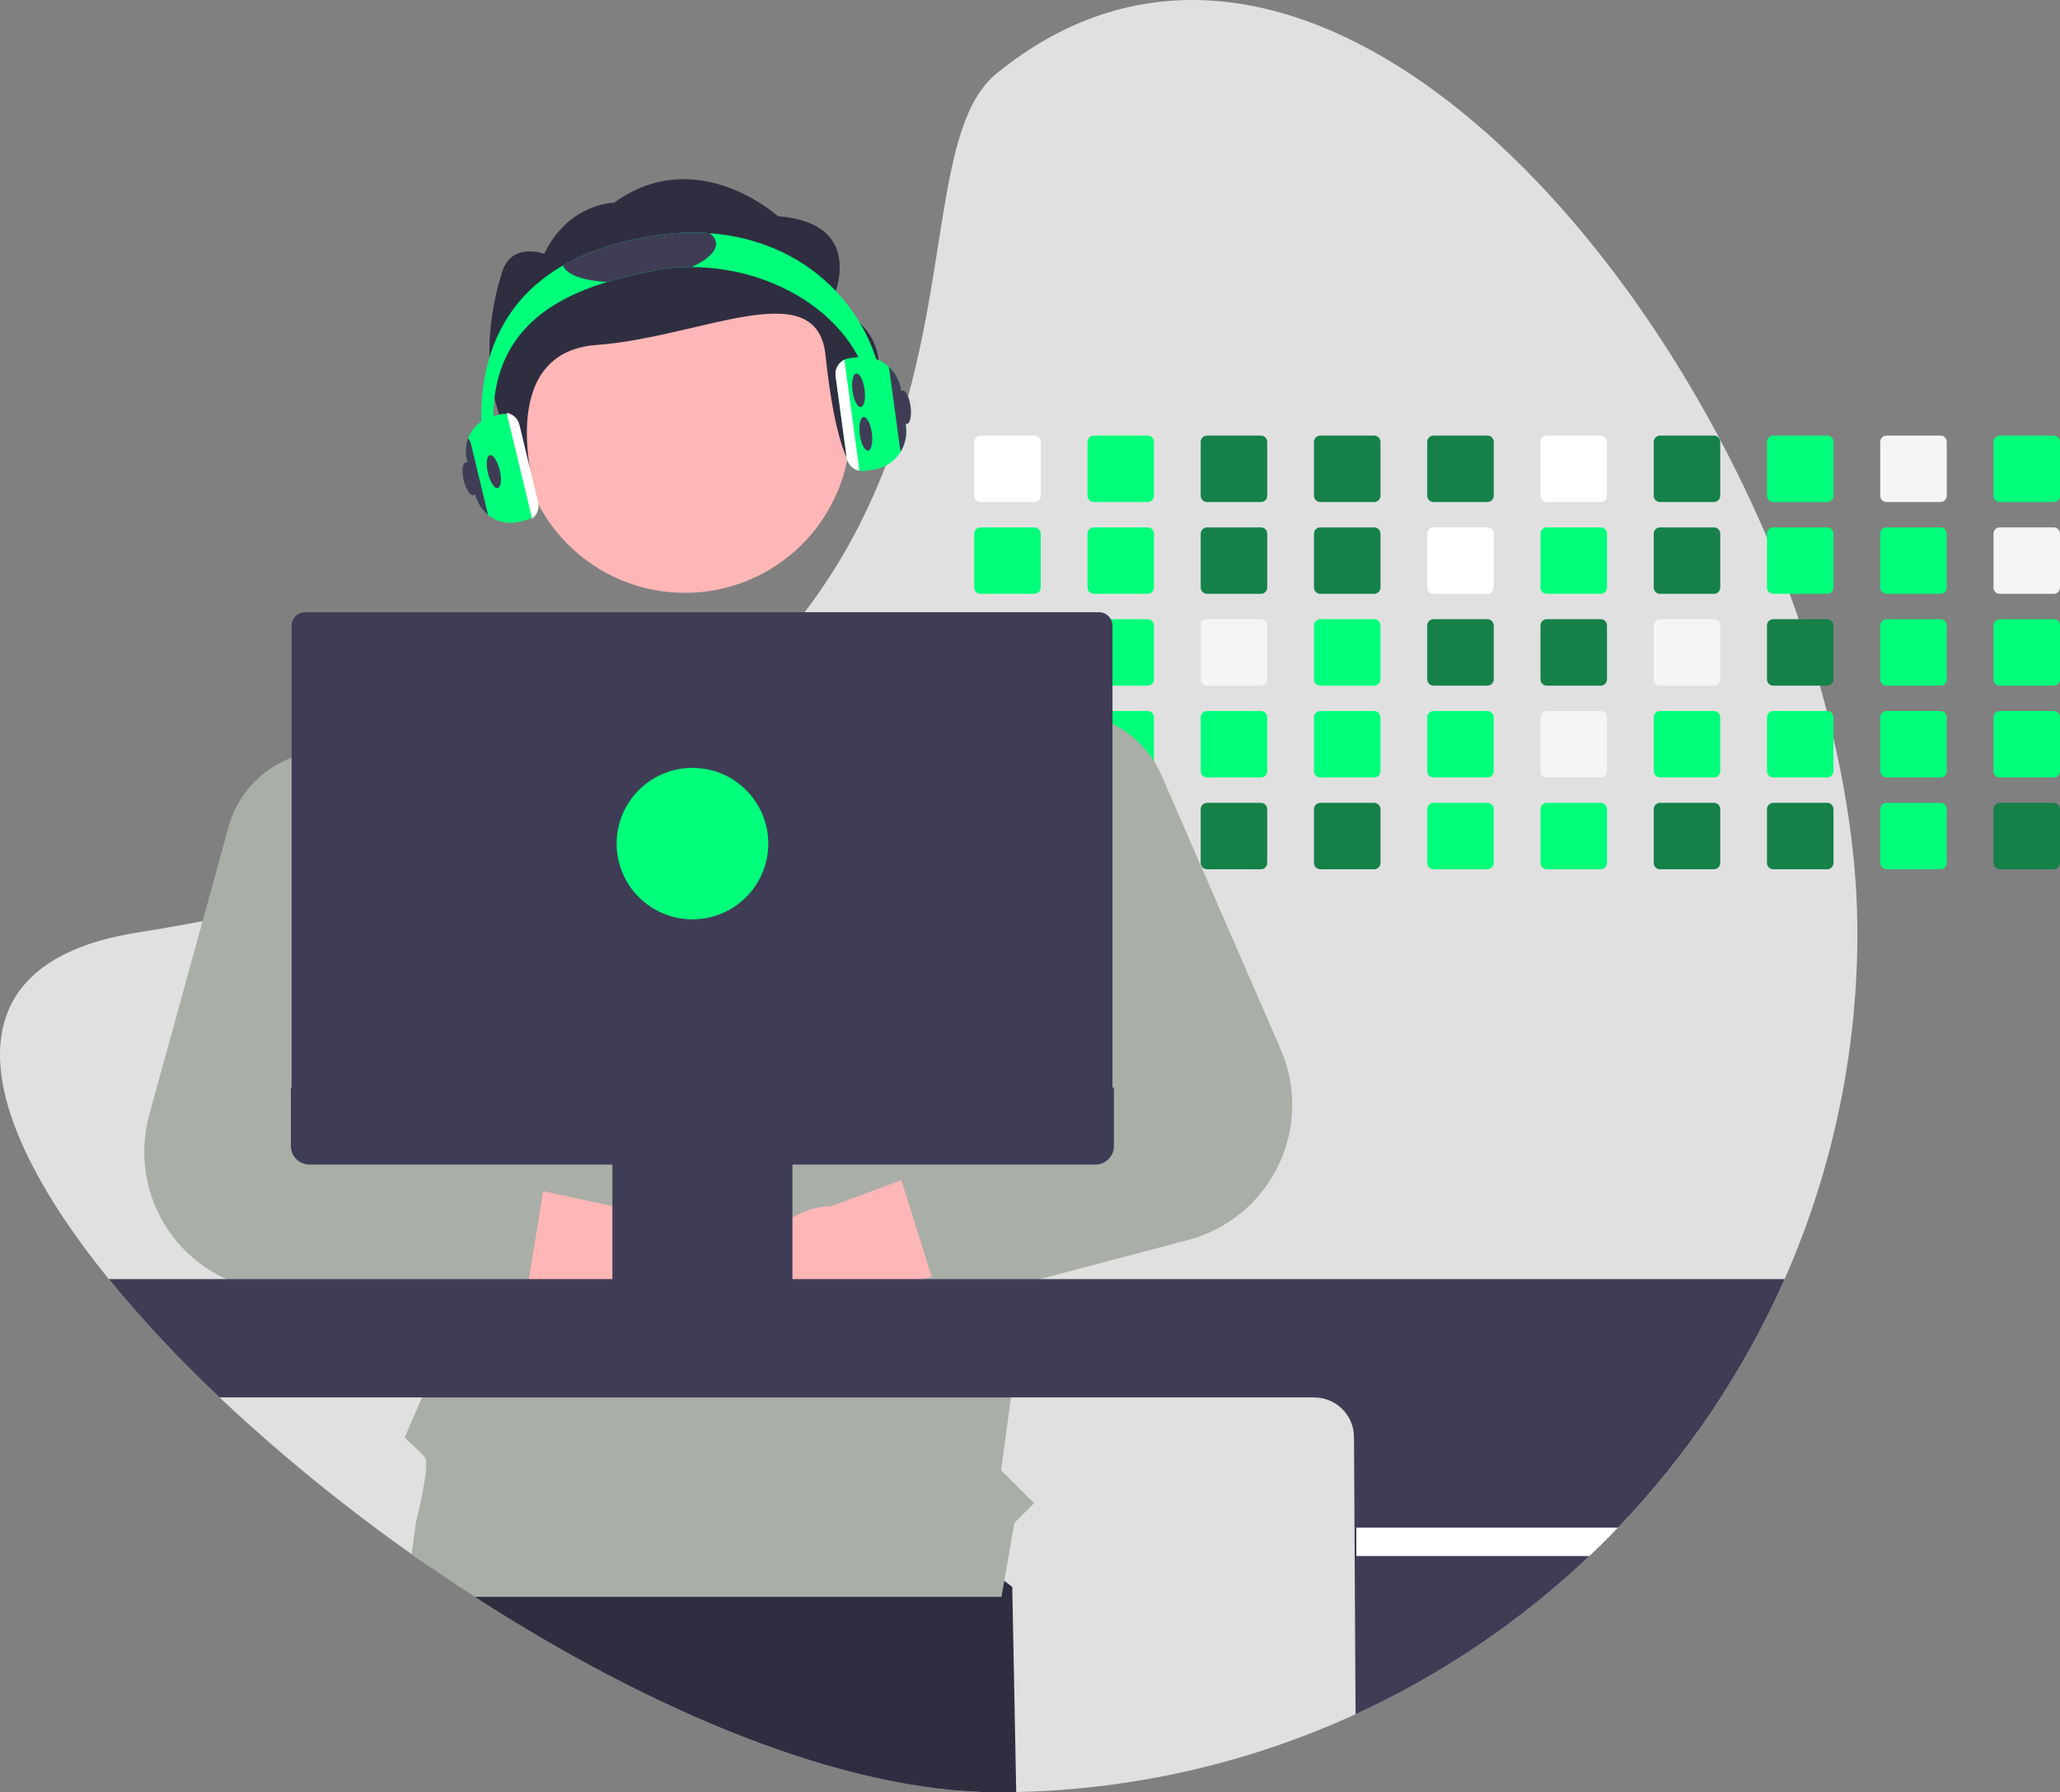 <svg width="385" height="335" viewBox="0 0 385 335" fill="none" xmlns="http://www.w3.org/2000/svg">
<rect x="0" y="0" width="385" height="335" fill="#808080" stroke="none"/>
<g clip-path="url(#clip0_115_6)">
<path d="M347.131 174.339C347.181 215.792 331.142 255.65 302.386 285.534C300.652 287.348 298.872 289.117 297.045 290.843C294.261 293.488 291.383 296.031 288.413 298.472C260.621 321.346 225.925 334.199 189.924 334.959C188.724 334.986 187.52 335 186.312 335C157.6 335 121.487 319.68 88.715 298.472C86.004 296.717 83.316 294.922 80.653 293.086C79.408 292.236 78.169 291.374 76.937 290.499C64.297 281.583 52.299 271.792 41.032 261.197C33.655 254.281 26.738 246.891 20.323 239.076C-4.858 208.046 -10.412 180.087 25.488 174.339C29.738 173.661 33.864 172.936 37.864 172.164C43.658 171.052 49.203 169.851 54.499 168.56C61.633 166.828 68.335 164.95 74.606 162.926C76.715 162.248 78.776 161.556 80.789 160.85C110.546 150.409 130.463 136.794 144.02 122.02C146.32 119.52 148.44 116.989 150.38 114.428C153.349 110.53 156.045 106.432 158.451 102.164C161.771 96.234 164.56 90.023 166.784 83.602L166.906 83.249C177.693 52.165 174.411 23.333 186.312 13.683C237.181 -27.571 300.512 31.179 330.238 100.46C331.736 103.951 333.145 107.463 334.466 110.996C335.059 112.574 335.631 114.155 336.181 115.739C337.63 119.868 338.944 124.007 340.124 128.157C340.576 129.739 341.008 131.32 341.418 132.9C341.858 134.605 342.278 136.305 342.668 138.005C345.56 150.454 347.131 162.732 347.131 174.339Z" fill="#E0E0E0"/>
<path d="M189.924 334.959C188.724 334.987 187.52 335 186.312 335C157.6 335 121.487 319.68 88.715 298.472C86.004 296.717 83.316 294.922 80.653 293.086L82.989 278.887L153.698 269.509L189.186 296.618L189.924 334.959Z" fill="#2F2E41"/>
<path d="M193.328 81.418H183.252C182.94 81.418 182.64 81.542 182.42 81.762C182.199 81.983 182.075 82.282 182.075 82.593V92.664C182.075 92.818 182.106 92.971 182.165 93.113C182.224 93.255 182.311 93.384 182.42 93.493C182.53 93.602 182.659 93.688 182.802 93.747C182.945 93.805 183.097 93.835 183.252 93.835H193.328C193.639 93.835 193.938 93.712 194.159 93.492C194.379 93.273 194.504 92.975 194.505 92.664V82.593C194.504 82.282 194.38 81.983 194.159 81.763C193.939 81.543 193.64 81.419 193.328 81.418Z" fill="white"/>
<path d="M193.328 98.578H183.252C182.94 98.579 182.64 98.702 182.42 98.923C182.199 99.143 182.075 99.442 182.075 99.754V109.824C182.075 109.979 182.106 110.131 182.165 110.274C182.224 110.416 182.311 110.545 182.42 110.654C182.53 110.763 182.659 110.849 182.802 110.907C182.945 110.966 183.097 110.996 183.252 110.996H193.328C193.639 110.996 193.938 110.873 194.159 110.653C194.379 110.434 194.504 110.136 194.505 109.824V99.754C194.504 99.442 194.38 99.144 194.159 98.924C193.939 98.703 193.64 98.579 193.328 98.578Z" fill="#00FF7A"/>
<path d="M193.328 115.739H183.252C182.94 115.739 182.64 115.863 182.42 116.084C182.199 116.304 182.075 116.603 182.075 116.915V126.981C182.075 127.135 182.105 127.288 182.164 127.431C182.223 127.574 182.31 127.704 182.419 127.813C182.528 127.922 182.658 128.009 182.801 128.068C182.944 128.127 183.097 128.157 183.252 128.157H193.328C193.64 128.156 193.939 128.033 194.16 127.812C194.381 127.592 194.505 127.293 194.505 126.981V116.915C194.504 116.603 194.38 116.305 194.159 116.085C193.939 115.864 193.64 115.74 193.328 115.739Z" fill="#F5F5F5"/>
<path d="M194.487 133.868C194.436 133.597 194.293 133.352 194.082 133.176C193.87 132.999 193.604 132.902 193.328 132.9H183.252C182.94 132.9 182.64 133.024 182.42 133.245C182.199 133.465 182.075 133.764 182.075 134.076V144.142C182.075 144.296 182.105 144.449 182.164 144.592C182.223 144.735 182.31 144.865 182.419 144.974C182.528 145.083 182.658 145.17 182.801 145.229C182.944 145.288 183.097 145.318 183.252 145.317H193.328C193.64 145.317 193.939 145.193 194.16 144.973C194.381 144.753 194.505 144.454 194.505 144.142V134.076C194.506 134.006 194.5 133.936 194.487 133.868Z" fill="#F5F5F5"/>
<path d="M193.785 150.152C193.64 150.092 193.485 150.061 193.328 150.061H183.252C183.097 150.061 182.944 150.091 182.801 150.15C182.658 150.209 182.528 150.295 182.419 150.405C182.31 150.514 182.223 150.644 182.164 150.786C182.105 150.929 182.075 151.082 182.075 151.237V161.303C182.074 161.457 182.104 161.61 182.163 161.753C182.222 161.896 182.309 162.026 182.418 162.136C182.527 162.245 182.657 162.331 182.801 162.39C182.944 162.449 183.097 162.479 183.252 162.478H193.328C193.64 162.478 193.939 162.354 194.16 162.134C194.381 161.913 194.505 161.614 194.505 161.303V151.237C194.504 151.005 194.436 150.779 194.308 150.586C194.18 150.393 193.998 150.242 193.785 150.152Z" fill="#F5F5F5"/>
<path d="M214.494 81.418H204.418C204.106 81.418 203.807 81.542 203.586 81.762C203.365 81.983 203.241 82.282 203.241 82.593V92.664C203.241 92.818 203.272 92.971 203.331 93.113C203.39 93.255 203.477 93.384 203.587 93.493C203.696 93.602 203.826 93.688 203.968 93.747C204.111 93.805 204.264 93.835 204.418 93.835H214.494C214.806 93.835 215.104 93.712 215.325 93.492C215.546 93.273 215.67 92.975 215.671 92.664V82.593C215.67 82.282 215.546 81.983 215.325 81.763C215.105 81.543 214.806 81.419 214.494 81.418Z" fill="#00FF7A"/>
<path d="M214.494 98.578H204.418C204.106 98.579 203.807 98.702 203.586 98.923C203.365 99.143 203.241 99.442 203.241 99.754V109.824C203.241 109.979 203.272 110.131 203.331 110.274C203.39 110.416 203.477 110.545 203.587 110.654C203.696 110.763 203.826 110.849 203.968 110.907C204.111 110.966 204.264 110.996 204.418 110.996H214.494C214.806 110.996 215.104 110.873 215.325 110.653C215.546 110.434 215.67 110.136 215.671 109.824V99.754C215.67 99.442 215.546 99.144 215.325 98.924C215.105 98.703 214.806 98.579 214.494 98.578Z" fill="#00FF7A"/>
<path d="M214.494 115.739H204.418C204.106 115.739 203.807 115.863 203.586 116.084C203.365 116.304 203.241 116.603 203.241 116.915V126.981C203.241 127.135 203.271 127.288 203.33 127.431C203.389 127.574 203.476 127.704 203.585 127.813C203.695 127.922 203.824 128.009 203.967 128.068C204.11 128.127 204.263 128.157 204.418 128.157H214.494C214.806 128.156 215.105 128.033 215.326 127.812C215.547 127.592 215.671 127.293 215.671 126.981V116.915C215.67 116.603 215.546 116.305 215.325 116.085C215.105 115.864 214.806 115.74 214.494 115.739Z" fill="#00FF7A"/>
<path d="M214.494 132.9H204.418C204.171 132.9 203.931 132.978 203.731 133.123C203.531 133.267 203.382 133.471 203.305 133.705C203.263 133.824 203.241 133.95 203.241 134.076V144.142C203.241 144.296 203.271 144.449 203.33 144.592C203.389 144.735 203.476 144.865 203.585 144.974C203.695 145.083 203.824 145.17 203.967 145.229C204.11 145.288 204.263 145.318 204.418 145.317H214.494C214.806 145.317 215.105 145.193 215.326 144.973C215.547 144.753 215.671 144.454 215.671 144.142V134.076C215.67 133.764 215.546 133.466 215.325 133.246C215.105 133.025 214.806 132.901 214.494 132.9Z" fill="#00FF7A"/>
<path d="M214.494 150.061H204.418C204.263 150.061 204.11 150.091 203.967 150.15C203.824 150.209 203.695 150.295 203.585 150.405C203.476 150.514 203.389 150.644 203.33 150.786C203.271 150.929 203.241 151.082 203.241 151.237V161.303C203.241 161.457 203.271 161.61 203.33 161.753C203.389 161.896 203.476 162.025 203.585 162.135C203.695 162.244 203.824 162.331 203.967 162.389C204.11 162.448 204.263 162.479 204.418 162.478H214.494C214.806 162.478 215.106 162.354 215.326 162.134C215.547 161.913 215.671 161.614 215.671 161.303V151.237C215.671 150.925 215.547 150.626 215.326 150.406C215.106 150.185 214.806 150.061 214.494 150.061Z" fill="#F5F5F5"/>
<path d="M235.66 81.418H225.584C225.272 81.418 224.973 81.542 224.752 81.762C224.531 81.983 224.407 82.282 224.407 82.593V92.664C224.407 92.818 224.438 92.971 224.497 93.113C224.556 93.255 224.643 93.384 224.753 93.493C224.862 93.602 224.992 93.688 225.134 93.747C225.277 93.805 225.43 93.835 225.584 93.835H235.66C235.972 93.835 236.27 93.712 236.491 93.492C236.712 93.273 236.836 92.975 236.837 92.664V82.593C236.836 82.282 236.712 81.983 236.491 81.763C236.271 81.543 235.972 81.419 235.66 81.418Z" fill="#158149"/>
<path d="M235.66 98.578H225.584C225.272 98.579 224.973 98.702 224.752 98.923C224.531 99.143 224.407 99.442 224.407 99.754V109.824C224.407 109.979 224.438 110.131 224.497 110.274C224.556 110.416 224.643 110.545 224.753 110.654C224.862 110.763 224.992 110.849 225.134 110.907C225.277 110.966 225.43 110.996 225.584 110.996H235.66C235.972 110.996 236.27 110.873 236.491 110.653C236.712 110.434 236.836 110.136 236.837 109.824V99.754C236.836 99.442 236.712 99.144 236.491 98.924C236.271 98.703 235.972 98.579 235.66 98.578Z" fill="#158149"/>
<path d="M235.66 115.739H225.584C225.272 115.739 224.973 115.863 224.752 116.084C224.531 116.304 224.407 116.603 224.407 116.915V126.981C224.407 127.135 224.437 127.288 224.496 127.431C224.555 127.574 224.642 127.704 224.751 127.813C224.861 127.922 224.99 128.009 225.133 128.068C225.276 128.127 225.429 128.157 225.584 128.157H235.66C235.972 128.156 236.272 128.033 236.492 127.812C236.713 127.592 236.837 127.293 236.837 126.981V116.915C236.836 116.603 236.712 116.305 236.491 116.085C236.271 115.864 235.972 115.74 235.66 115.739Z" fill="#F5F5F5"/>
<path d="M235.66 132.9H225.584C225.272 132.9 224.973 133.024 224.752 133.245C224.531 133.465 224.407 133.764 224.407 134.076V144.142C224.407 144.296 224.437 144.449 224.496 144.592C224.555 144.735 224.642 144.865 224.751 144.974C224.861 145.083 224.99 145.17 225.133 145.229C225.276 145.288 225.429 145.318 225.584 145.317H235.66C235.972 145.317 236.272 145.193 236.492 144.973C236.713 144.753 236.837 144.454 236.837 144.142V134.076C236.836 133.764 236.712 133.466 236.491 133.246C236.271 133.025 235.972 132.901 235.66 132.9Z" fill="#00FF7A"/>
<path d="M235.66 150.061H225.584C225.429 150.061 225.276 150.091 225.133 150.15C224.99 150.209 224.861 150.295 224.751 150.405C224.642 150.514 224.555 150.644 224.496 150.786C224.437 150.929 224.407 151.082 224.407 151.237V161.303C224.407 161.457 224.437 161.61 224.496 161.753C224.555 161.896 224.642 162.025 224.751 162.135C224.861 162.244 224.99 162.331 225.133 162.389C225.276 162.448 225.429 162.479 225.584 162.478H235.66C235.972 162.478 236.272 162.354 236.492 162.134C236.713 161.913 236.837 161.614 236.837 161.303V151.237C236.837 150.925 236.713 150.626 236.492 150.406C236.272 150.185 235.972 150.061 235.66 150.061Z" fill="#158149"/>
<path d="M256.826 81.418H246.75C246.438 81.418 246.139 81.542 245.918 81.762C245.697 81.983 245.573 82.282 245.573 82.593V92.664C245.573 92.818 245.604 92.971 245.663 93.113C245.722 93.255 245.809 93.384 245.919 93.493C246.028 93.602 246.158 93.688 246.3 93.747C246.443 93.805 246.596 93.835 246.75 93.835H256.826C257.138 93.835 257.436 93.712 257.657 93.492C257.878 93.273 258.002 92.975 258.003 92.664V82.593C258.002 82.282 257.878 81.983 257.657 81.763C257.437 81.543 257.138 81.419 256.826 81.418Z" fill="#158149"/>
<path d="M256.826 98.578H246.75C246.438 98.579 246.139 98.702 245.918 98.923C245.697 99.143 245.573 99.442 245.573 99.754V109.824C245.573 109.979 245.604 110.131 245.663 110.274C245.722 110.416 245.809 110.545 245.919 110.654C246.028 110.763 246.158 110.849 246.3 110.907C246.443 110.966 246.596 110.996 246.75 110.996H256.826C257.138 110.996 257.436 110.873 257.657 110.653C257.878 110.434 258.002 110.136 258.003 109.824V99.754C258.002 99.442 257.878 99.144 257.657 98.924C257.437 98.703 257.138 98.579 256.826 98.578Z" fill="#158149"/>
<path d="M256.826 115.739H246.75C246.438 115.739 246.139 115.863 245.918 116.084C245.697 116.304 245.573 116.603 245.573 116.915V126.981C245.573 127.135 245.603 127.288 245.662 127.431C245.721 127.574 245.808 127.704 245.917 127.813C246.027 127.922 246.156 128.009 246.299 128.068C246.442 128.127 246.596 128.157 246.75 128.157H256.826C257.138 128.156 257.438 128.033 257.658 127.812C257.879 127.592 258.003 127.293 258.003 126.981V116.915C258.002 116.603 257.878 116.305 257.657 116.085C257.437 115.864 257.138 115.74 256.826 115.739Z" fill="#00FF7A"/>
<path d="M256.826 132.9H246.75C246.438 132.9 246.139 133.024 245.918 133.245C245.697 133.465 245.573 133.764 245.573 134.076V144.142C245.573 144.296 245.603 144.449 245.662 144.592C245.721 144.735 245.808 144.865 245.917 144.974C246.027 145.083 246.156 145.17 246.299 145.229C246.442 145.288 246.595 145.318 246.75 145.317H256.826C257.138 145.317 257.438 145.193 257.658 144.973C257.879 144.753 258.003 144.454 258.003 144.142V134.076C258.002 133.764 257.878 133.466 257.657 133.246C257.437 133.025 257.138 132.901 256.826 132.9Z" fill="#00FF7A"/>
<path d="M256.826 150.061H246.75C246.595 150.061 246.442 150.091 246.299 150.15C246.156 150.209 246.027 150.295 245.917 150.405C245.808 150.514 245.721 150.644 245.662 150.786C245.603 150.929 245.573 151.082 245.573 151.237V161.303C245.573 161.457 245.603 161.61 245.662 161.753C245.721 161.896 245.808 162.025 245.917 162.135C246.027 162.244 246.156 162.331 246.299 162.389C246.442 162.448 246.595 162.479 246.75 162.478H256.826C257.138 162.478 257.438 162.354 257.658 162.134C257.879 161.913 258.003 161.614 258.003 161.303V151.237C258.003 150.925 257.879 150.626 257.658 150.406C257.438 150.185 257.138 150.061 256.826 150.061Z" fill="#158149"/>
<path d="M277.993 81.418H267.912C267.601 81.419 267.302 81.543 267.083 81.763C266.863 81.984 266.739 82.282 266.74 82.593V92.664C266.74 92.974 266.863 93.272 267.083 93.492C267.303 93.712 267.601 93.835 267.912 93.835H277.993C278.304 93.835 278.603 93.712 278.823 93.492C279.044 93.273 279.168 92.975 279.169 92.664V82.593C279.169 82.282 279.044 81.983 278.824 81.763C278.603 81.543 278.304 81.419 277.993 81.418Z" fill="#158149"/>
<path d="M277.993 98.578H267.912C267.601 98.579 267.302 98.704 267.082 98.924C266.863 99.145 266.739 99.443 266.74 99.754V109.824C266.74 110.135 266.863 110.433 267.083 110.653C267.303 110.872 267.601 110.996 267.912 110.996H277.993C278.304 110.996 278.603 110.873 278.823 110.653C279.044 110.434 279.168 110.136 279.169 109.824V99.754C279.169 99.442 279.044 99.144 278.824 98.924C278.603 98.703 278.304 98.579 277.993 98.578Z" fill="white"/>
<path d="M277.993 115.739H267.912C267.601 115.74 267.302 115.865 267.083 116.085C266.863 116.306 266.739 116.604 266.74 116.915V126.981C266.739 127.135 266.769 127.288 266.828 127.43C266.887 127.573 266.973 127.702 267.082 127.812C267.191 127.921 267.32 128.007 267.462 128.067C267.605 128.126 267.758 128.156 267.912 128.157H277.993C278.305 128.156 278.604 128.033 278.825 127.812C279.045 127.592 279.169 127.293 279.169 126.981V116.915C279.169 116.603 279.044 116.305 278.824 116.085C278.603 115.864 278.304 115.74 277.993 115.739Z" fill="#158149"/>
<path d="M277.993 132.9H267.912C267.601 132.901 267.302 133.026 267.083 133.246C266.863 133.466 266.739 133.765 266.74 134.076V144.142C266.739 144.296 266.769 144.449 266.828 144.591C266.886 144.734 266.973 144.863 267.082 144.972C267.191 145.082 267.32 145.168 267.462 145.228C267.605 145.287 267.758 145.317 267.912 145.317H277.993C278.305 145.317 278.604 145.193 278.825 144.973C279.045 144.753 279.169 144.454 279.169 144.142V134.076C279.169 133.764 279.044 133.466 278.824 133.246C278.603 133.025 278.304 132.901 277.993 132.9Z" fill="#00FF7A"/>
<path d="M277.993 150.061H267.912C267.758 150.061 267.605 150.092 267.462 150.151C267.32 150.21 267.191 150.297 267.082 150.406C266.973 150.515 266.886 150.645 266.828 150.787C266.769 150.93 266.739 151.083 266.74 151.237V161.303C266.739 161.457 266.769 161.609 266.828 161.752C266.886 161.895 266.973 162.024 267.082 162.133C267.191 162.243 267.32 162.329 267.462 162.388C267.605 162.448 267.758 162.478 267.912 162.478H277.993C278.305 162.478 278.604 162.354 278.825 162.134C279.045 161.913 279.169 161.614 279.169 161.303V151.237C279.169 150.925 279.045 150.626 278.825 150.406C278.604 150.185 278.305 150.061 277.993 150.061Z" fill="#00FF7A"/>
<path d="M299.159 81.418H289.078C288.767 81.419 288.468 81.543 288.249 81.763C288.029 81.984 287.905 82.282 287.906 82.593V92.664C287.906 92.974 288.029 93.272 288.249 93.492C288.469 93.712 288.767 93.835 289.078 93.835H299.159C299.47 93.835 299.769 93.712 299.989 93.492C300.21 93.273 300.334 92.975 300.335 92.664V82.593C300.335 82.282 300.21 81.983 299.99 81.763C299.769 81.543 299.47 81.419 299.159 81.418Z" fill="white"/>
<path d="M299.159 98.578H289.078C288.767 98.579 288.468 98.704 288.248 98.924C288.029 99.145 287.905 99.443 287.906 99.754V109.824C287.906 110.135 288.029 110.433 288.249 110.653C288.469 110.872 288.767 110.996 289.078 110.996H299.159C299.47 110.996 299.769 110.873 299.989 110.653C300.21 110.434 300.334 110.136 300.335 109.824V99.754C300.335 99.442 300.21 99.144 299.99 98.924C299.769 98.703 299.47 98.579 299.159 98.578Z" fill="#00FF7A"/>
<path d="M299.159 115.739H289.078C288.767 115.74 288.468 115.865 288.248 116.085C288.029 116.306 287.905 116.604 287.906 116.915V126.981C287.905 127.135 287.935 127.288 287.994 127.43C288.053 127.573 288.139 127.702 288.248 127.812C288.357 127.921 288.486 128.007 288.628 128.067C288.771 128.126 288.924 128.156 289.078 128.157H299.159C299.471 128.156 299.77 128.032 299.991 127.812C300.211 127.592 300.335 127.293 300.335 126.981V116.915C300.335 116.603 300.21 116.305 299.99 116.085C299.769 115.864 299.47 115.74 299.159 115.739Z" fill="#158149"/>
<path d="M299.159 132.9H289.078C288.767 132.901 288.468 133.026 288.249 133.246C288.029 133.466 287.905 133.765 287.906 134.076V144.142C287.905 144.296 287.935 144.449 287.994 144.591C288.053 144.734 288.139 144.863 288.248 144.972C288.357 145.082 288.486 145.168 288.628 145.228C288.771 145.287 288.924 145.317 289.078 145.317H299.159C299.471 145.317 299.77 145.193 299.991 144.973C300.211 144.753 300.335 144.454 300.335 144.142V134.076C300.335 133.764 300.21 133.466 299.99 133.246C299.769 133.025 299.47 132.901 299.159 132.9Z" fill="#F5F5F5"/>
<path d="M299.159 150.061H289.078C288.924 150.061 288.771 150.092 288.628 150.151C288.486 150.21 288.357 150.297 288.248 150.406C288.139 150.515 288.053 150.645 287.994 150.787C287.935 150.93 287.905 151.083 287.906 151.237V161.303C287.905 161.457 287.935 161.609 287.994 161.752C288.053 161.895 288.139 162.024 288.248 162.133C288.357 162.243 288.486 162.329 288.628 162.388C288.771 162.448 288.924 162.478 289.078 162.478H299.159C299.471 162.478 299.77 162.354 299.991 162.134C300.211 161.913 300.335 161.614 300.335 161.303V151.237C300.335 150.925 300.211 150.626 299.991 150.406C299.77 150.185 299.471 150.061 299.159 150.061Z" fill="#00FF7A"/>
<path d="M320.325 81.418H310.244C309.933 81.419 309.635 81.543 309.415 81.763C309.195 81.984 309.072 82.282 309.072 82.593V92.664C309.072 92.974 309.195 93.272 309.415 93.492C309.635 93.712 309.933 93.835 310.244 93.835H320.325C320.636 93.835 320.935 93.712 321.156 93.492C321.376 93.273 321.501 92.975 321.502 92.664V82.593C321.501 82.282 321.376 81.983 321.156 81.763C320.935 81.543 320.637 81.419 320.325 81.418Z" fill="#158149"/>
<path d="M320.325 98.578H310.244C309.933 98.579 309.635 98.704 309.415 98.924C309.195 99.145 309.072 99.443 309.072 99.754V109.824C309.072 110.135 309.195 110.433 309.415 110.653C309.635 110.872 309.933 110.996 310.244 110.996H320.325C320.636 110.996 320.935 110.873 321.156 110.653C321.376 110.434 321.501 110.136 321.502 109.824V99.754C321.501 99.442 321.376 99.144 321.156 98.924C320.935 98.703 320.637 98.579 320.325 98.578Z" fill="#158149"/>
<path d="M320.325 115.739H310.244C309.933 115.74 309.635 115.865 309.415 116.085C309.195 116.306 309.072 116.604 309.072 116.915V126.981C309.071 127.135 309.101 127.288 309.16 127.43C309.219 127.573 309.305 127.702 309.414 127.812C309.523 127.921 309.652 128.007 309.795 128.067C309.937 128.126 310.09 128.156 310.244 128.157H320.325C320.637 128.156 320.936 128.032 321.157 127.812C321.377 127.592 321.502 127.293 321.502 126.981V116.915C321.501 116.603 321.377 116.305 321.156 116.085C320.935 115.864 320.637 115.74 320.325 115.739Z" fill="#F5F5F5"/>
<path d="M320.325 132.9H310.244C309.933 132.901 309.635 133.026 309.415 133.246C309.195 133.466 309.072 133.765 309.072 134.076V144.142C309.071 144.296 309.101 144.449 309.16 144.591C309.219 144.734 309.305 144.863 309.414 144.972C309.523 145.082 309.652 145.168 309.795 145.228C309.937 145.287 310.09 145.317 310.244 145.317H320.325C320.637 145.317 320.936 145.193 321.157 144.973C321.378 144.753 321.502 144.454 321.502 144.142V134.076C321.501 133.764 321.377 133.466 321.156 133.246C320.935 133.025 320.637 132.901 320.325 132.9Z" fill="#00FF7A"/>
<path d="M320.325 150.061H310.244C310.09 150.061 309.937 150.092 309.795 150.151C309.652 150.21 309.523 150.297 309.414 150.406C309.305 150.515 309.219 150.645 309.16 150.787C309.101 150.93 309.071 151.083 309.072 151.237V161.303C309.071 161.457 309.101 161.609 309.16 161.752C309.219 161.895 309.305 162.024 309.414 162.133C309.523 162.243 309.652 162.329 309.795 162.388C309.937 162.448 310.09 162.478 310.244 162.478H320.325C320.637 162.478 320.936 162.354 321.157 162.134C321.378 161.913 321.502 161.614 321.502 161.303V151.237C321.502 150.925 321.378 150.626 321.157 150.406C320.936 150.185 320.637 150.061 320.325 150.061Z" fill="#158149"/>
<path d="M341.491 81.418H331.41C331.099 81.419 330.801 81.543 330.581 81.763C330.361 81.984 330.238 82.282 330.238 82.593V92.664C330.238 92.974 330.361 93.272 330.581 93.492C330.801 93.712 331.099 93.835 331.41 93.835H341.491C341.802 93.835 342.101 93.712 342.322 93.492C342.542 93.273 342.667 92.975 342.668 92.664V82.593C342.667 82.282 342.542 81.983 342.322 81.763C342.101 81.543 341.803 81.419 341.491 81.418Z" fill="#00FF7A"/>
<path d="M341.491 98.578H331.41C331.099 98.579 330.801 98.704 330.581 98.924C330.361 99.145 330.238 99.443 330.238 99.754V109.824C330.238 110.135 330.361 110.433 330.581 110.653C330.801 110.872 331.099 110.996 331.41 110.996H341.491C341.802 110.996 342.101 110.873 342.322 110.653C342.542 110.434 342.667 110.136 342.668 109.824V99.754C342.667 99.442 342.542 99.144 342.322 98.924C342.101 98.703 341.803 98.579 341.491 98.578Z" fill="#00FF7A"/>
<path d="M341.491 115.739H331.41C331.099 115.74 330.801 115.865 330.581 116.085C330.361 116.306 330.238 116.604 330.238 116.915V126.981C330.237 127.135 330.267 127.288 330.326 127.43C330.385 127.573 330.471 127.702 330.58 127.812C330.689 127.921 330.818 128.007 330.961 128.067C331.103 128.126 331.256 128.156 331.41 128.157H341.491C341.803 128.156 342.102 128.032 342.323 127.812C342.543 127.592 342.668 127.293 342.668 126.981V116.915C342.667 116.603 342.543 116.305 342.322 116.085C342.101 115.864 341.803 115.74 341.491 115.739Z" fill="#158149"/>
<path d="M341.491 132.9H331.41C331.099 132.901 330.801 133.026 330.581 133.246C330.361 133.466 330.238 133.765 330.238 134.076V144.142C330.237 144.296 330.267 144.449 330.326 144.591C330.385 144.734 330.471 144.863 330.58 144.972C330.689 145.082 330.818 145.168 330.961 145.228C331.103 145.287 331.256 145.317 331.41 145.317H341.491C341.803 145.317 342.102 145.193 342.323 144.973C342.544 144.753 342.668 144.454 342.668 144.142V134.076C342.667 133.764 342.542 133.466 342.322 133.246C342.101 133.025 341.803 132.901 341.491 132.9Z" fill="#00FF7A"/>
<path d="M341.491 150.061H331.41C331.256 150.061 331.103 150.092 330.961 150.151C330.818 150.21 330.689 150.297 330.58 150.406C330.471 150.515 330.385 150.645 330.326 150.787C330.267 150.93 330.237 151.083 330.238 151.237V161.303C330.237 161.457 330.267 161.609 330.326 161.752C330.385 161.895 330.471 162.024 330.58 162.133C330.689 162.243 330.818 162.329 330.961 162.388C331.103 162.448 331.256 162.478 331.41 162.478H341.491C341.803 162.478 342.102 162.354 342.323 162.134C342.544 161.913 342.668 161.614 342.668 161.303V151.237C342.668 150.925 342.544 150.626 342.323 150.406C342.102 150.185 341.803 150.061 341.491 150.061Z" fill="#158149"/>
<path d="M362.657 81.418H352.576C352.265 81.419 351.967 81.543 351.747 81.763C351.527 81.984 351.404 82.282 351.404 82.593V92.664C351.404 92.974 351.528 93.272 351.747 93.492C351.967 93.712 352.265 93.835 352.576 93.835H362.657C362.968 93.835 363.267 93.712 363.488 93.492C363.708 93.273 363.833 92.975 363.834 92.664V82.593C363.833 82.282 363.709 81.983 363.488 81.763C363.268 81.543 362.969 81.419 362.657 81.418Z" fill="#F5F5F5"/>
<path d="M362.657 98.578H352.576C352.265 98.579 351.967 98.704 351.747 98.924C351.527 99.145 351.404 99.443 351.404 99.754V109.824C351.404 110.135 351.528 110.433 351.747 110.653C351.967 110.872 352.265 110.996 352.576 110.996H362.657C362.968 110.996 363.267 110.873 363.488 110.653C363.708 110.434 363.833 110.136 363.834 109.824V99.754C363.833 99.442 363.709 99.144 363.488 98.924C363.268 98.703 362.969 98.579 362.657 98.578Z" fill="#00FF7A"/>
<path d="M362.657 115.739H352.576C352.265 115.74 351.967 115.865 351.747 116.085C351.527 116.306 351.404 116.604 351.404 116.915V126.981C351.404 127.135 351.434 127.288 351.492 127.43C351.551 127.573 351.637 127.702 351.746 127.812C351.855 127.921 351.984 128.007 352.127 128.067C352.269 128.126 352.422 128.156 352.576 128.157H362.657C362.969 128.156 363.268 128.032 363.489 127.812C363.71 127.592 363.834 127.293 363.834 126.981V116.915C363.833 116.603 363.709 116.305 363.488 116.085C363.268 115.864 362.969 115.74 362.657 115.739Z" fill="#00FF7A"/>
<path d="M362.657 132.9H352.576C352.265 132.901 351.967 133.026 351.747 133.246C351.527 133.466 351.404 133.765 351.404 134.076V144.142C351.404 144.296 351.434 144.449 351.492 144.591C351.551 144.734 351.637 144.863 351.746 144.972C351.855 145.082 351.984 145.168 352.127 145.228C352.269 145.287 352.422 145.317 352.576 145.317H362.657C362.969 145.317 363.268 145.193 363.489 144.973C363.71 144.753 363.834 144.454 363.834 144.142V134.076C363.833 133.764 363.709 133.466 363.488 133.246C363.268 133.025 362.969 132.901 362.657 132.9Z" fill="#00FF7A"/>
<path d="M362.657 150.061H352.576C352.422 150.061 352.269 150.092 352.127 150.151C351.984 150.21 351.855 150.297 351.746 150.406C351.637 150.515 351.551 150.645 351.492 150.787C351.434 150.93 351.404 151.083 351.404 151.237V161.303C351.404 161.457 351.434 161.609 351.492 161.752C351.551 161.895 351.637 162.024 351.746 162.133C351.855 162.243 351.984 162.329 352.127 162.388C352.269 162.448 352.422 162.478 352.576 162.478H362.657C362.969 162.478 363.268 162.354 363.489 162.134C363.71 161.913 363.834 161.614 363.834 161.303V151.237C363.834 150.925 363.71 150.626 363.489 150.406C363.268 150.185 362.969 150.061 362.657 150.061Z" fill="#00FF7A"/>
<path d="M383.823 81.418H373.742C373.431 81.419 373.133 81.543 372.913 81.763C372.693 81.984 372.57 82.282 372.57 82.593V92.664C372.57 92.974 372.694 93.272 372.914 93.492C373.133 93.712 373.432 93.835 373.742 93.835H383.823C384.135 93.835 384.433 93.712 384.654 93.492C384.874 93.273 384.999 92.975 385 92.664V82.593C384.999 82.282 384.875 81.983 384.654 81.763C384.434 81.543 384.135 81.419 383.823 81.418Z" fill="#00FF7A"/>
<path d="M383.823 98.578H373.742C373.431 98.579 373.133 98.704 372.913 98.924C372.693 99.145 372.57 99.443 372.57 99.754V109.824C372.57 110.135 372.694 110.433 372.914 110.653C373.133 110.872 373.432 110.996 373.742 110.996H383.823C384.134 110.996 384.433 110.873 384.654 110.653C384.874 110.434 384.999 110.136 385 109.824V99.754C384.999 99.442 384.875 99.144 384.654 98.924C384.434 98.703 384.135 98.579 383.823 98.578Z" fill="#F5F5F5"/>
<path d="M383.823 115.739H373.742C373.431 115.74 373.133 115.865 372.913 116.085C372.693 116.306 372.57 116.604 372.57 116.915V126.981C372.57 127.135 372.6 127.288 372.658 127.43C372.717 127.573 372.803 127.702 372.912 127.812C373.021 127.921 373.151 128.007 373.293 128.067C373.435 128.126 373.588 128.156 373.742 128.157H383.823C384.135 128.156 384.434 128.032 384.655 127.812C384.876 127.592 385 127.293 385 126.981V116.915C384.999 116.603 384.875 116.305 384.654 116.085C384.434 115.864 384.135 115.74 383.823 115.739Z" fill="#00FF7A"/>
<path d="M383.823 132.9H373.742C373.431 132.901 373.133 133.026 372.913 133.246C372.693 133.466 372.57 133.765 372.57 134.076V144.142C372.57 144.296 372.6 144.449 372.658 144.591C372.717 144.734 372.803 144.863 372.912 144.972C373.021 145.082 373.151 145.168 373.293 145.228C373.435 145.287 373.588 145.317 373.742 145.317H383.823C384.135 145.317 384.434 145.193 384.655 144.973C384.876 144.753 385 144.454 385 144.142V134.076C384.999 133.764 384.875 133.466 384.654 133.246C384.434 133.025 384.135 132.901 383.823 132.9Z" fill="#00FF7A"/>
<path d="M383.823 150.061H373.742C373.588 150.061 373.435 150.092 373.293 150.151C373.151 150.21 373.021 150.297 372.912 150.406C372.803 150.515 372.717 150.645 372.658 150.787C372.6 150.93 372.57 151.083 372.57 151.237V161.303C372.57 161.457 372.6 161.609 372.658 161.752C372.717 161.895 372.803 162.024 372.912 162.133C373.021 162.243 373.151 162.329 373.293 162.388C373.435 162.448 373.588 162.478 373.742 162.478H383.823C384.135 162.478 384.434 162.354 384.655 162.134C384.876 161.913 385 161.614 385 161.303V151.237C385 150.925 384.876 150.626 384.655 150.406C384.434 150.185 384.135 150.061 383.823 150.061Z" fill="#158149"/>
<path d="M152.135 298.472H151.854L152.094 298.441L152.135 298.472Z" fill="#2F2E41"/>
<path d="M128.017 110.813C145.097 110.813 158.943 96.981 158.943 79.918C158.943 62.855 145.097 49.023 128.017 49.023C110.937 49.023 97.091 62.855 97.091 79.918C97.091 96.981 110.937 110.813 128.017 110.813Z" fill="#FFB6B6"/>
<path d="M155.1 57.266C155.1 57.266 163.189 41.819 145.394 40.414C145.394 40.414 130.223 26.667 114.76 37.901C114.76 37.901 106.325 37.901 101.713 47.436C101.713 47.436 95.079 44.923 93.622 51.649C93.622 51.649 88.768 65.692 93.622 78.331C98.476 90.97 100.088 92.374 100.088 92.374C100.088 92.374 92.112 65.876 111.527 64.472C130.941 63.067 152.667 50.947 154.285 66.394C155.903 81.842 158.338 85.648 158.338 85.648C158.338 85.648 173.705 63.586 155.1 57.266Z" fill="#2F2E41"/>
<path d="M208.017 156.057L207.917 156.582L206.799 162.478L199.072 203.266L198.615 205.668L197.655 210.746L196.343 217.673L193.432 233.025L192.599 237.425L192.287 239.076L192.178 239.654L191.314 244.208L191.051 245.583L188.942 261.197L187.099 274.804L193.265 280.963L189.589 284.634L187.176 298.44L187.181 298.472H88.715C84.732 295.894 80.806 293.237 76.937 290.499L77.747 284.44C77.747 284.44 80.535 273.619 79.363 272.326C78.195 271.032 75.633 268.722 75.633 268.722L78.861 261.197L79.309 260.153L78.557 244.583L78.539 244.208L78.29 239.076L78.259 238.415L78.209 237.425L77.254 217.673L77.236 217.348L76.946 211.361L76.674 205.667L76.557 203.266L75.393 179.241L74.606 162.926L73.918 148.722L76.683 147.786L106.264 137.743L118.518 121.83L144.02 122.02L156.505 122.115L177.336 141.415L182.075 143.676L182.111 143.694L185.511 145.317L194.129 149.428L203.241 153.778L207.917 156.007L208.017 156.057Z" fill="#A9AEA7"/>
<path d="M121.813 252.122C119.945 252.845 117.94 253.151 115.94 253.016C113.94 252.882 111.995 252.311 110.24 251.344C108.485 250.377 106.964 249.037 105.783 247.419C104.602 245.801 103.791 243.944 103.407 241.979L55.172 235.143L71.94 216.195L115.173 225.592C118.521 225.166 121.908 225.98 124.694 227.882C127.48 229.784 129.471 232.641 130.289 235.911C131.108 239.181 130.697 242.638 129.135 245.625C127.573 248.613 124.968 250.925 121.813 252.122Z" fill="#FFB6B6"/>
<path d="M100.307 217.673C99.414 216.542 98.149 215.762 96.736 215.471L76.946 211.361L74.913 210.94C73.732 210.694 72.617 210.201 71.639 209.494C70.662 208.788 69.845 207.883 69.242 206.839C68.616 205.743 68.238 204.524 68.133 203.266C68.038 202.123 68.175 200.973 68.535 199.884L75.393 179.241L79.843 165.847C80.382 164.232 80.7 162.551 80.789 160.85C81.037 156.144 79.579 151.507 76.683 147.787C74.137 144.517 70.606 142.152 66.611 141.041C62.616 139.93 58.37 140.133 54.499 141.619C54.386 141.659 54.268 141.704 54.155 141.75C51.379 142.857 48.898 144.594 46.91 146.824C44.922 149.053 43.48 151.714 42.698 154.597L37.864 172.164L27.892 208.381C26.893 212.009 26.692 215.81 27.3 219.524C27.909 223.238 29.314 226.776 31.418 229.897C33.523 233.018 36.278 235.648 39.494 237.607C42.71 239.566 46.312 240.807 50.054 241.246L78.557 244.583L91.748 246.13C93.273 246.313 94.811 245.915 96.056 245.016C97.301 244.117 98.161 242.782 98.465 241.278C98.486 241.196 98.503 241.113 98.515 241.029L98.832 239.076L101.516 222.625L101.543 222.458C101.683 221.618 101.645 220.759 101.432 219.935C101.22 219.111 100.836 218.34 100.307 217.673Z" fill="#A9AEA7"/>
<path d="M152.537 252.65C154.489 253.102 156.517 253.122 158.478 252.707C160.438 252.292 162.284 251.453 163.885 250.248C165.486 249.044 166.803 247.503 167.743 245.735C168.684 243.967 169.224 242.015 169.328 240.015L216.115 226.452L196.84 210.056L155.365 225.449C151.991 225.498 148.753 226.782 146.263 229.057C143.773 231.333 142.206 234.441 141.857 237.794C141.508 241.147 142.403 244.511 144.371 247.249C146.34 249.987 149.245 251.909 152.537 252.65Z" fill="#FFB6B6"/>
<path d="M239.345 196.113L217.092 144.951C215.272 140.751 212.022 137.331 207.917 135.297C206.648 134.673 205.316 134.188 203.943 133.85C203.73 133.796 203.517 133.746 203.305 133.705C200.393 133.07 197.373 133.126 194.487 133.868C191.849 134.545 189.383 135.77 187.25 137.463C185.118 139.156 183.367 141.279 182.111 143.694C182.097 143.714 182.085 143.735 182.075 143.757C180.672 146.468 179.926 149.47 179.897 152.521C179.868 155.573 180.557 158.588 181.907 161.325L182.184 161.877L197.909 193.427C198.446 194.506 198.748 195.686 198.797 196.889C198.845 198.093 198.638 199.294 198.189 200.412C197.74 201.53 197.06 202.541 196.192 203.379C195.325 204.216 194.29 204.86 193.156 205.27L192.051 205.668L172.189 212.835C170.699 213.366 169.473 214.454 168.769 215.871C168.066 217.287 167.94 218.92 168.418 220.427L168.468 220.586L174.036 238.384C174.063 238.465 174.09 238.547 174.122 238.628C174.171 238.782 174.231 238.931 174.303 239.076C174.895 240.402 175.94 241.473 177.252 242.097C178.564 242.721 180.056 242.857 181.459 242.481L192.178 239.655L194.364 239.076L222.044 231.773C225.686 230.811 229.078 229.075 231.986 226.683C234.894 224.29 237.25 221.299 238.893 217.912C240.536 214.525 241.427 210.824 241.505 207.062C241.583 203.299 240.846 199.564 239.345 196.113Z" fill="#A9AEA7"/>
<path d="M20.323 239.076C26.738 246.891 33.655 254.281 41.032 261.197H245.619C247.59 261.2 249.479 261.984 250.872 263.377C252.266 264.77 253.049 266.658 253.051 268.627L253.345 320.417C265.931 314.64 277.718 307.264 288.413 298.472C291.382 296.034 294.259 293.491 297.045 290.843C298.869 289.116 300.649 287.346 302.386 285.534C315.406 271.984 325.949 256.26 333.538 239.076H20.323Z" fill="#3F3D56"/>
<path d="M302.386 285.534C300.652 287.347 298.872 289.117 297.045 290.843H253.495V285.534H302.386Z" fill="white"/>
<path d="M207.609 115.739C207.394 115.343 207.076 115.011 206.688 114.781C206.3 114.55 205.856 114.428 205.405 114.428H57.007C56.341 114.43 55.704 114.695 55.234 115.165C54.764 115.636 54.499 116.273 54.499 116.938V205.668H207.917V116.938C207.919 116.518 207.813 116.106 207.609 115.739Z" fill="#3F3D56"/>
<path d="M54.364 203.265V214.215C54.364 214.668 54.454 215.118 54.628 215.537C54.801 215.957 55.056 216.338 55.378 216.659C55.699 216.98 56.08 217.234 56.5 217.408C56.92 217.582 57.37 217.671 57.824 217.671H114.45V239.28H113.698C113.639 239.28 113.58 239.292 113.526 239.314C113.471 239.337 113.422 239.37 113.38 239.411C113.338 239.453 113.305 239.503 113.282 239.557C113.26 239.612 113.248 239.67 113.248 239.729V241.232C113.248 241.291 113.26 241.349 113.282 241.404C113.305 241.458 113.338 241.508 113.38 241.549C113.422 241.591 113.471 241.624 113.526 241.647C113.58 241.669 113.639 241.681 113.698 241.681H148.85C148.909 241.681 148.968 241.669 149.022 241.647C149.077 241.624 149.126 241.591 149.168 241.549C149.21 241.508 149.243 241.458 149.265 241.404C149.288 241.349 149.3 241.291 149.3 241.232V239.729C149.3 239.67 149.288 239.612 149.265 239.557C149.243 239.503 149.21 239.453 149.168 239.411C149.126 239.37 149.077 239.337 149.022 239.314C148.968 239.292 148.909 239.28 148.85 239.28H148.098V217.671H204.723C205.178 217.671 205.628 217.582 206.048 217.408C206.467 217.234 206.849 216.98 207.17 216.659C207.491 216.338 207.746 215.957 207.92 215.537C208.094 215.118 208.183 214.668 208.183 214.215V203.265H54.364Z" fill="#3F3D56"/>
<path d="M129.415 171.839C137.242 171.839 143.586 165.501 143.586 157.682C143.586 149.864 137.242 143.526 129.415 143.526C121.589 143.526 115.244 149.864 115.244 157.682C115.244 165.501 121.589 171.839 129.415 171.839Z" fill="#00FF7A"/>
<path d="M165.521 78.23H163.258C163.258 61.137 146.324 49.936 129.241 49.927C126.756 49.919 124.277 50.16 121.84 50.646C119.097 51.193 116.25 51.849 113.452 52.703C102.421 56.081 92.191 62.611 92.191 78.23C92.189 81.263 92.575 84.284 93.341 87.219L91.15 87.789C90.338 84.668 89.927 81.455 89.928 78.23C89.928 64.582 95.536 55.208 105.223 49.619C110.316 46.68 116.53 44.785 123.651 43.863C126.614 43.469 129.609 43.378 132.591 43.592C152.236 45.002 165.521 60.051 165.521 78.23Z" fill="#00FF7A"/>
<path d="M169.292 79.482L168.4 72.898C168.18 71.236 167.378 69.704 166.137 68.575C165.34 67.839 164.386 67.294 163.347 66.981C162.308 66.667 161.211 66.594 160.139 66.766L158.722 66.961C158.335 67.012 157.961 67.139 157.623 67.336C157.285 67.532 156.989 67.794 156.753 68.105C156.515 68.415 156.341 68.77 156.241 69.148C156.141 69.526 156.116 69.92 156.169 70.307L158.229 85.474C158.314 86.092 158.591 86.668 159.022 87.12C159.452 87.572 160.014 87.877 160.628 87.993C160.81 88.029 160.995 88.047 161.18 88.047C161.314 88.047 161.447 88.038 161.579 88.02L163.163 87.807C164.129 87.679 165.058 87.355 165.894 86.855C166.73 86.355 167.455 85.69 168.024 84.9C168.147 84.728 168.264 84.551 168.373 84.371C169.221 82.891 169.545 81.169 169.292 79.482Z" fill="#00FF7A"/>
<path d="M157.808 67.237C157.393 67.439 157.031 67.736 156.753 68.105C156.515 68.415 156.341 68.77 156.241 69.148C156.141 69.526 156.116 69.92 156.169 70.307L158.229 85.474C158.314 86.092 158.591 86.668 159.022 87.12C159.452 87.572 160.014 87.877 160.628 87.993L157.808 67.237Z" fill="white"/>
<path d="M169.292 79.482L168.4 72.898C168.18 71.236 167.379 69.704 166.137 68.575L168.188 83.665C168.218 83.907 168.281 84.144 168.373 84.37C169.221 82.891 169.545 81.168 169.292 79.482Z" fill="#3F3D56"/>
<path d="M162.244 84.226C162.864 84.142 163.175 82.67 162.94 80.937C162.704 79.205 162.012 77.869 161.392 77.953C160.773 78.037 160.462 79.509 160.697 81.241C160.932 82.974 161.625 84.31 162.244 84.226Z" fill="#3F3D56"/>
<path d="M160.886 76.087C161.506 76.003 161.817 74.53 161.582 72.798C161.347 71.066 160.654 69.729 160.034 69.813C159.415 69.897 159.104 71.37 159.339 73.102C159.574 74.834 160.267 76.171 160.886 76.087Z" fill="#3F3D56"/>
<path d="M169.487 79.252C170.106 79.168 170.417 77.696 170.182 75.963C169.947 74.231 169.254 72.895 168.635 72.979C168.015 73.063 167.704 74.535 167.939 76.267C168.175 78 168.867 79.336 169.487 79.252Z" fill="#3F3D56"/>
<path d="M129.241 49.927C126.756 49.919 124.277 50.16 121.84 50.646C119.097 51.193 116.25 51.849 113.452 52.703C109.084 52.491 105.87 51.36 105.223 49.619C110.316 46.68 116.53 44.785 123.651 43.863C126.614 43.469 129.609 43.378 132.591 43.592C132.906 43.776 133.179 44.026 133.391 44.324C133.604 44.621 133.75 44.961 133.822 45.319C134.035 46.893 132.238 48.566 129.241 49.927Z" fill="#3F3D56"/>
<path d="M100.344 93.921L96.858 79.446C96.734 78.924 96.458 78.45 96.065 78.084C95.672 77.718 95.179 77.476 94.649 77.389C94.499 77.365 94.348 77.353 94.197 77.353C93.983 77.353 93.77 77.379 93.563 77.429L92.214 77.755C90.477 78.175 88.978 79.265 88.045 80.788C87.113 82.311 86.823 84.141 87.239 85.876L88.801 92.37C89.157 93.899 90.007 95.268 91.218 96.268C91.414 96.426 91.62 96.573 91.834 96.707C92.593 97.182 93.439 97.5 94.323 97.643C95.207 97.786 96.11 97.75 96.98 97.539L98.325 97.213C98.68 97.13 99.015 96.975 99.307 96.756C99.742 96.44 100.072 96.001 100.257 95.496C100.442 94.991 100.472 94.443 100.344 93.921Z" fill="#00FF7A"/>
<path d="M93.037 91.228C93.644 91.082 93.805 89.585 93.396 87.886C92.986 86.186 92.162 84.927 91.554 85.073C90.946 85.219 90.786 86.715 91.195 88.415C91.605 90.114 92.429 91.374 93.037 91.228Z" fill="#3F3D56"/>
<path d="M88.51 92.584C89.118 92.438 89.278 90.942 88.869 89.242C88.46 87.543 87.635 86.283 87.028 86.429C86.42 86.575 86.259 88.072 86.669 89.771C87.078 91.471 87.903 92.73 88.51 92.584Z" fill="#3F3D56"/>
<path d="M100.565 93.867L97.08 79.392C96.944 78.827 96.644 78.314 96.219 77.919C95.793 77.523 95.259 77.261 94.685 77.167L99.443 96.937C99.912 96.593 100.27 96.118 100.47 95.572C100.669 95.025 100.703 94.432 100.565 93.867Z" fill="white"/>
<path d="M88.027 83.01C87.931 82.607 87.75 82.229 87.497 81.902C87.007 83.169 86.917 84.556 87.239 85.876L88.801 92.37C89.157 93.899 90.007 95.268 91.218 96.268L88.027 83.01Z" fill="#3F3D56"/>
</g>
<defs>
<clipPath id="clip0_115_6">
<rect width="385" height="335" fill="white"/>
</clipPath>
</defs>
</svg>
